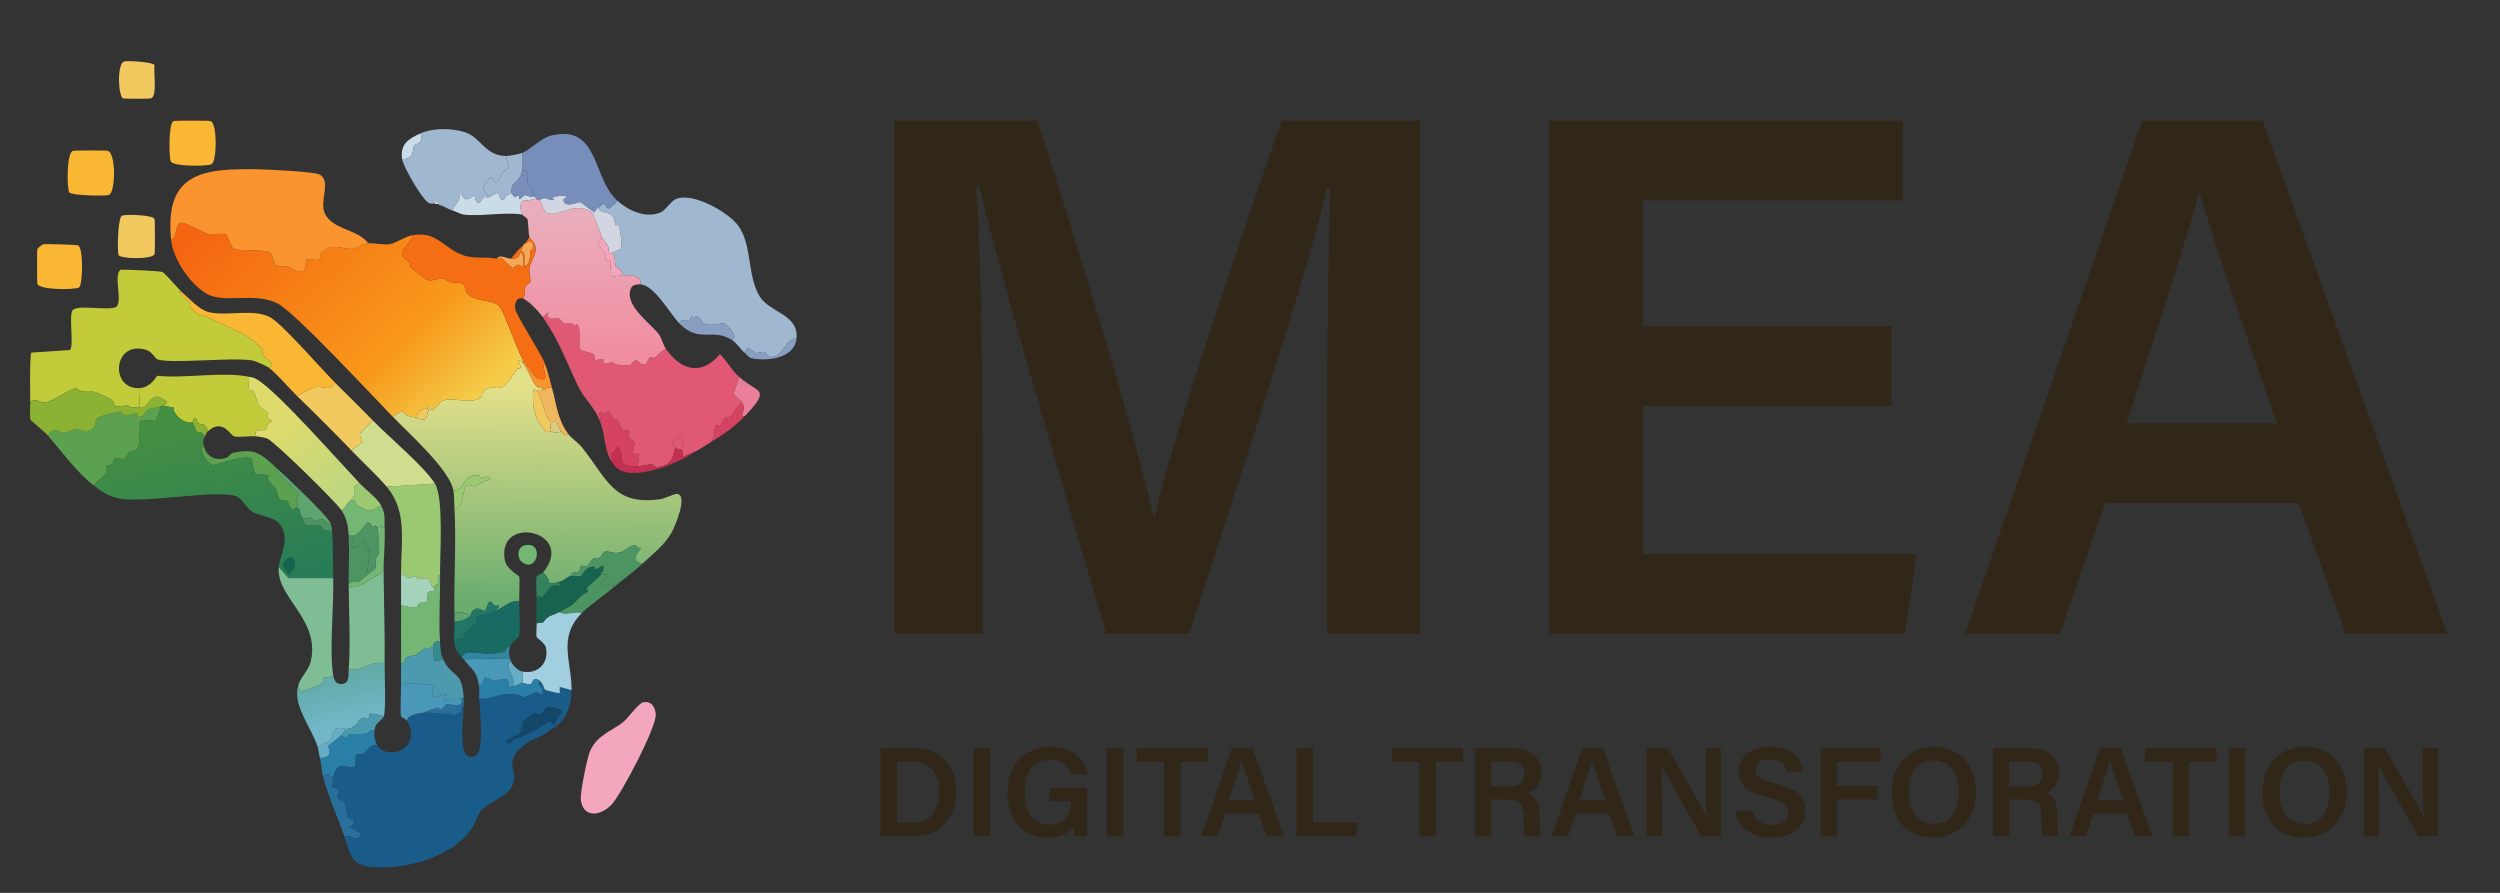 <?xml version="1.0" encoding="UTF-8"?>
<svg id="Layer_1" data-name="Layer 1" xmlns="http://www.w3.org/2000/svg" xmlns:xlink="http://www.w3.org/1999/xlink" viewBox="0 0 1120 400">
  <rect x="0" y="0" width="1120" height="400" fill="#333333" stroke="none"/>
  <defs>
    <style>
      .cls-1 {
        fill: #227665;
      }

      .cls-2 {
        fill: #2a7fa7;
      }

      .cls-3 {
        fill: #cbdce9;
      }

      .cls-4 {
        fill: #12476a;
      }

      .cls-5 {
        fill: #c33052;
      }

      .cls-6 {
        fill: url(#linear-gradient-5);
      }

      .cls-7 {
        fill: url(#linear-gradient-6);
      }

      .cls-8 {
        fill: url(#linear-gradient-4);
      }

      .cls-9 {
        fill: url(#linear-gradient-3);
      }

      .cls-10 {
        fill: url(#linear-gradient-2);
      }

      .cls-11 {
        fill: #f4a7bc;
      }

      .cls-12 {
        fill: #e97f98;
      }

      .cls-13 {
        fill: #c2cc3b;
      }

      .cls-14 {
        fill: url(#linear-gradient);
      }

      .cls-15 {
        fill: #9bc972;
      }

      .cls-16 {
        fill: #cfdd8e;
      }

      .cls-17 {
        fill: #d9cc81;
      }

      .cls-18 {
        fill: #fefffe;
      }

      .cls-19 {
        fill: #32869f;
      }

      .cls-20 {
        fill: #4c9563;
      }

      .cls-21 {
        fill: #36898c;
      }

      .cls-22 {
        fill: #33825b;
      }

      .cls-23 {
        fill: #f1b75e;
      }

      .cls-24 {
        fill: #5da46f;
      }

      .cls-25 {
        fill: #8bb232;
      }

      .cls-26 {
        fill: #195c8a;
      }

      .cls-27 {
        fill: #66aec8;
      }

      .cls-28 {
        fill: #f56e13;
      }

      .cls-29 {
        fill: #e15875;
      }

      .cls-30 {
        fill: #18634f;
      }

      .cls-31 {
        fill: #4c9aad;
      }

      .cls-32 {
        fill: #d2d6e2;
      }

      .cls-33 {
        fill: #d54262;
      }

      .cls-34 {
        fill: #a0b7d0;
      }

      .cls-35 {
        fill: #f8a756;
      }

      .cls-36 {
        fill: #286f9c;
      }

      .cls-37 {
        fill: #186a62;
      }

      .cls-38 {
        fill: #7fbe94;
      }

      .cls-39 {
        fill: #f9b733;
      }

      .cls-40 {
        fill: #f1c95f;
      }

      .cls-41 {
        fill: #a5d2bb;
      }

      .cls-42 {
        fill: #899fc1;
      }

      .cls-43 {
        fill: #5ca150;
      }

      .cls-44 {
        fill: #74b673;
      }

      .cls-45 {
        fill: #a1cfe0;
      }

      .cls-46 {
        fill: #f9942f;
      }

      .cls-47 {
        fill: #302719;
      }

      .cls-48 {
        fill: #768eb9;
      }

      .cls-49 {
        fill: #4997b9;
      }
    </style>
    <linearGradient id="linear-gradient" x1="152.82" y1="305.34" x2="156.63" y2="322.87" gradientUnits="userSpaceOnUse">
      <stop offset="0" stop-color="#63acab"/>
      <stop offset="1" stop-color="#72b6c8"/>
    </linearGradient>
    <linearGradient id="linear-gradient-2" x1="266.02" y1="97.19" x2="265.46" y2="157.92" gradientUnits="userSpaceOnUse">
      <stop offset="0" stop-color="#eaadbb"/>
      <stop offset="1" stop-color="#f18da1"/>
    </linearGradient>
    <linearGradient id="linear-gradient-3" x1="107.7" y1="82.22" x2="205.56" y2="184.73" gradientUnits="userSpaceOnUse">
      <stop offset="0" stop-color="#f46411"/>
      <stop offset=".72" stop-color="#f8991b"/>
      <stop offset="1" stop-color="#f4cc49"/>
    </linearGradient>
    <linearGradient id="linear-gradient-4" x1="240.89" y1="173.74" x2="240.18" y2="269.44" gradientUnits="userSpaceOnUse">
      <stop offset="0" stop-color="#e3e08a"/>
      <stop offset="1" stop-color="#6aad6f"/>
    </linearGradient>
    <linearGradient id="linear-gradient-5" x1="83.66" y1="186.55" x2="105.55" y2="264.52" gradientUnits="userSpaceOnUse">
      <stop offset="0" stop-color="#458f42"/>
      <stop offset="1" stop-color="#287d57"/>
    </linearGradient>
    <linearGradient id="linear-gradient-6" x1="125.4" y1="189.51" x2="149.95" y2="221.71" gradientUnits="userSpaceOnUse">
      <stop offset="0" stop-color="#dedb6c"/>
      <stop offset="1" stop-color="#c0d77f"/>
    </linearGradient>
  </defs>
  <g>
    <g id="Generative_Object" data-name="Generative Object">
      <path class="cls-14" d="M172.31,297.18c-.05,4.22.73,21.39-.46,23.93-.58-.81-5.94-1.55-6.21-1.38-.47.3.11,1.94-.92,2.3-.37.13-1.42-.86-2.3-.46-2.2,1.01-2.2,4.43-7.13,5.06-.36.05-2.55-.78-3.91-.46-2.4.56-2.7,4.97-3.45,5.75-.22.23-4.85,2.12-5.52,2.99-2.66-8.88-11.67-18.98-8.74-28.07l.69,3.22c2.91-1.24,7.34-2.18,10.12-4.14.57-.4-.11-1.89.46-2.3.18-.13,3.53-.15,4.37-.92.4,2.42,1.67,4.19,4.37,3.68,2.99-.57,2.38-4.43,2.53-6.44,6.31.97,9.85-4.14,16.1-2.76Z"/>
      <path class="cls-11" d="M288.03,314.67c3.61-.84,5.54,1.96,5.75,5.29.37,5.87-15.43,35.83-19.79,40.49-4.98,5.32-12.93,6.07-13.8-2.3-.31-2.96,2.85-18.67,4.14-21.63,3.16-7.26,9.69-8.92,14.95-13.11,2.09-1.67,6.69-8.26,8.74-8.74Z"/>
      <path class="cls-38" d="M149.3,258.99c.31,12.35-1.84,32.61,0,43.71-.84.77-4.19.79-4.37.92-.57.41.11,1.9-.46,2.3-2.79,1.96-7.21,2.9-10.12,4.14l-.69-3.22c1.2-3.73,4.62-6.63,5.52-10.35,4.63-19.08-15.78-28.87-14.26-42.56l4.37,5.06h20.02Z"/>
      <path class="cls-39" d="M77.75,54.23c.78-.27,15.77-.24,16.56,0,3.12.96,2.9,18.09.46,19.33-2.02,1.02-16.99,1.07-18.18-1.15-1.03-1.93-1.08-17.42,1.15-18.18Z"/>
      <path class="cls-39" d="M32.66,67.57c.75-.22,14.89-.22,15.64,0,3.77,1.12,3.49,18.84.46,19.79-1.83.57-16.85.22-17.72-1.15-1.13-1.8-1.24-17.79,1.61-18.64Z"/>
      <path class="cls-39" d="M19.31,109.45c.92-.25,14.75.17,15.64.46,2.48.81,2.2,17.77.46,18.87s-17.75,1.22-18.64-1.61c-.23-.75-.23-14.9,0-15.64.12-.38,2.1-1.95,2.53-2.07Z"/>
      <path class="cls-40" d="M54.74,96.56c1.73-.57,13.82-.39,14.49,1.61.25.74.24,14.9,0,15.64-.83,2.55-15.45,2.15-16.1.46s-.4-17.06,1.61-17.72Z"/>
      <path class="cls-2" d="M167.7,327.55c-.18,1.83.3,4.93,1.38,6.44-3.28-.94-4.29,2.38-6.21,3.68-.31.21-2.89.09-3.22.46-1,1.11.27,4.84-.92,5.52-2.28,1.31-7.14-3.83-9.43,4.14-2.39.86-.28-2.83-4.6,0-.69-2.69-.68-5.59-1.38-8.28,6.69-.08,3.5-4.87,3.68-5.29.15-.35,5.27-4.22,5.98-4.83,2.49,2.13,2.67-.36,3.45-.46,2.55-.33,5.33.27,8.28-.46.18-.05,1.93-2.55,2.99-.92Z"/>
      <path class="cls-40" d="M55.66,27.54c1.76-.47,13.06.3,13.57,1.61-.54,2.99,1.37,13.98-1.61,14.95-.59.19-11.83.19-12.42,0-2.24-.73-2.93-15.66.46-16.56Z"/>
      <path class="cls-36" d="M149.3,347.8c-.06.21-.55,4.17-.46,4.37.38.83,2.16.58,2.76,1.84.69,1.45-2.75,3.17,2.76,5.06l1.38,6.9c.65,1.54,5.81,1.13.92,4.6l5.52,3.22c-3.12,4.41-4.4-.58-7.82,1.15-3.13-9.1-7.29-17.91-9.66-27.15,4.33-2.83,2.21.86,4.6,0Z"/>
      <path class="cls-27" d="M155.28,326.63c-.96.66-1.52,2.09-2.3,2.76-.71.61-5.83,4.48-5.98,4.83-.18.42,3.01,5.21-3.68,5.29-.39-1.5-.51-3.22-.92-4.6.67-.87,5.31-2.76,5.52-2.99.75-.78,1.05-5.19,3.45-5.75,1.36-.32,3.55.51,3.91.46Z"/>
      <path class="cls-3" d="M188.41,59.75c1.42,5.33-2.31,4.55-2.76,5.29-1.17,1.91.42,6.36-5.52,6.21-.92-6.78,2.84-9.06,8.28-11.5Z"/>
      <path class="cls-24" d="M147.92,234.14c-1.09.94-2.83-1.35-2.99-1.38-1.65-.28-3.78.6-4.6.46-.53-.09-.73-1.36-.92-1.38-.95-.12-2.26,1.54-4.37-.46-1.2-2.45-.31-3.41-2.3-4.14,1.58-1.84-.04-2.71,0-3.45s1.39-2.17,1.38-2.3c-.04-.49-5.97-5.9-6.9-6.9-.81-.88-3.69-3.58-3.22-4.83,3.86,3.47,22.52,21.11,23.93,24.39Z"/>
      <path class="cls-20" d="M147.92,234.14c.91,2.12.74,3.38.92,5.52-.62-2.88-1.89-1.31-3.91-2.3-.69-.34-.75-1.61-1.38-1.84-.56-.2-5.18.3-6.44-.46-.5-.3-1.75-3.02-2.07-3.68,2.11,2,3.43.34,4.37.46.19.02.39,1.29.92,1.38.82.14,2.95-.74,4.6-.46.16.03,1.9,2.32,2.99,1.38Z"/>
      <path class="cls-31" d="M171.85,321.11c-.9,1.92-3.73,2.25-4.14,6.44-1.06-1.63-2.81.87-2.99.92-2.96.73-5.73.13-8.28.46-.78.1-.96,2.59-3.45.46.78-.67,1.34-2.1,2.3-2.76,4.93-.63,4.93-4.05,7.13-5.06.88-.4,1.93.59,2.3.46,1.03-.36.45-2,.92-2.3.27-.17,5.63.57,6.21,1.38Z"/>
      <g>
        <g>
          <path class="cls-34" d="M356.82,151.78c-3.85-.82-6.15,6.85-9.43,7.82-3.97,1.17-4.01-1.63-4.6-1.84-1.13-.4-3.83.54-4.14.46-1.1-.26-4.14-4.71-4.83,0-2.21-1.71-3.56-4.47-5.98-5.98,3.61-1.14-2.32-6.99-3.45-7.36s-5.77,1.64-9.2,0c-.51-.24-1.46-2.71-3.22-3.22-.08-.02-1.2.89-1.38.92-.29.05-.18-1.02-.46-.92-.66.23-.7,1.56-1.38,1.84-2.33.95-2.87-1.56-4.37,1.38-4.35-4.4-11.04-17.03-17.49-17.49.78-4.66-5-3.93-8.28-4.14.93-2.18-2.65-3.68-2.76-3.91-.61-1.29.08-4.5-1.38-6.21.2-.05,3.59-1.43,3.68-1.61.74-1.38-.24-9.03-.92-10.58-.33-.76-1.13.45-1.38,0-.75-1.34-.23-2.77-1.61-4.37-1.72-2.01-5.77-.79-6.21-3.68,4.58-3.67,2.41.64,4.83.46.25-.02,3.72-2.66,3.45-3.68,4.95,4.59,12.79,8.31,19.56,5.52,2.29-.94,4.49-4.91,6.9-5.98,7.43-3.3,23.26,5.72,27.84,11.73,6.36,8.37,4.12,22.62,9.66,31.75,4.52,7.45,17.74,8.08,16.56,19.1Z"/>
          <path class="cls-29" d="M298.38,156.38c6.91,9.67,15.78,12.07,24.16,2.3,3.19,3.06,5.19,7.17,8.51,10.12-.1,1.49-2.4,6.98-2.3,7.59.16.99,2.7,2.16,3.68,3.91-1.94,1.3-4.73,5.96-5.75,6.9-.5.46-1.33-.51-1.38-.46-1.26,1.14-2.46,3.99-2.76,4.14-.45.23-1.03-.97-2.07-.23-.46.33.25,6.42-2.3,7.59-2.3,1.39-4.47,2.96-6.9,4.14-1.65.8-3.64,1.41-5.29,2.3-.37-.14.62-2.1-.69-3.22,1.19-2.17.65-3.83-.23-5.98l-3.91,2.53c-.39,1.84,1.46,1.39,1.84,1.84.03.03-.66.51-.46.69-1.23,5.5-2.22,8.2-8.51,8.74-.35.03-1.73-1.39-1.84-1.38-2.01.14-4.22.95-6.67.92,2.18-8.66-.65-4.16-1.84-5.75-.41-.55.93-3.76.46-5.06-.19-.52-1.79-.95-2.3-1.84-.23-.41.23-2.23,0-2.76-.48-1.11-2.77-.44-3.45-1.15-.15-.15-1.31-3.6-1.61-3.91-1-1.04-1.97-.59-2.07-.69-.44-.44-1.42-3.13-2.3-3.22s-1.51,1.34-1.84,1.38c-.36.04-1.15-2.2-2.07-.69l.92,5.29c-2.66-8.22-7.39-10.98-10.58-17.72-5.33-11.25-8.3-19.94-15.64-30.6l2.53-2.3c-1.52,4.58,3.87,2.51,4.6,2.76.51.18,1.85,2.18,2.3,2.3,2.23.6,1.61-1.31,5.06.92.04.03.56-.79.92-.46,2.02,1.83.69,9.63,1.15,10.81s5.23,1.75,6.21,2.53c.41.32.57,2.61.92,2.76.15.06,2.46-.94,3.22-.46.56.35-.09,1.45.46,1.84.34.24,3.33-.59,4.14-.46.22.04.71.89.92.92.76.1,6.14.56,6.44.46.84-.28,1.61-2.57,3.22-2.3.2.03,2.09,2.25,3.68,1.84.99-.25,1.43-2.7,2.3-3.22.45-.27,1.34.66,2.3,0,1.43-.99,2.84-3.29,4.83-3.68Z"/>
          <path class="cls-10" d="M240.41,89.2c.07.02,1.32.42,1.38.46,1.19.93,1.2,5.23,3.91,5.98,4.92,1.37,12.93-5.75,19.33-.46,1.37,1.13,3.65,9.04,4.83,11.5-4.16,1.39.7,5.87,1.38,7.13.07.12-.31,2.41,0,2.76.51.57,1.9-.11,2.3.46.19.26-.12,5.92.46,6.44,1.02.92,3.68-.29,4.6-.23,3.29.21,9.06-.52,8.28,4.14-1.34-.09-3.49.22-4.14,1.61-3.5,7.46,8.43,15.6,12.42,20.71,1.18,1.51,1.8,4.68,3.22,6.67-1.99.39-3.4,2.7-4.83,3.68-.96.66-1.85-.27-2.3,0-.87.52-1.31,2.97-2.3,3.22-1.59.41-3.48-1.81-3.68-1.84-1.61-.27-2.38,2.03-3.22,2.3-.31.1-5.68-.36-6.44-.46-.21-.03-.7-.88-.92-.92-.81-.13-3.8.7-4.14.46-.55-.39.1-1.49-.46-1.84-.76-.48-3.07.52-3.22.46-.35-.15-.51-2.44-.92-2.76-.98-.78-5.74-1.31-6.21-2.53s.87-8.99-1.15-10.81c-.36-.33-.88.49-.92.46-3.45-2.23-2.83-.32-5.06-.92-.45-.12-1.79-2.12-2.3-2.3-.73-.25-6.12,1.82-4.6-2.76l-2.53,2.3c-1.63-2.37-6.18-7.31-8.74-8.28.71-1.25.82-5.46.92-5.75.05-.14,2.14-1.14,2.3-1.84.12-.52-.8-4.75-.46-6.44.36-1.78,2.69-5.52,2.76-7.82.12-3.75-2.41-4.53-2.76-5.75-.5-1.75-.5-6.87-.92-8.05-.25-.72-2.1-1.56-2.3-2.07-.86-2.15-1.51-5.16.69-6.44,2.05.7,3.94-.85,5.75-.46Z"/>
          <path class="cls-34" d="M227.06,69.88c-.53,1.14,1,5.03.92,5.29-.2.67-2.15.98-2.76,1.84-.73,1.03-1.5,3.79-2.53,4.37-2.07,1.17-.72-2.05-2.76-1.84-3.98,4.18-5.01,4-.69,8.74-1.24.5-1.83-.31-2.53,0-.42.19-2.71,6.25-4.14-.92-5.51,4.62-4.54-.57-6.44-.46-.07,3.58-2.19,4.41-3.45,7.36-2.04-.63-3.27-1.51-5.06-2.3-.11-.05-.21-.23-.92-.46-1.62-1.84-2.16-.44-2.3-.46-.32-.06-.53.55-2.07,0-3-1.07-11.76-16.58-12.19-19.79,5.95.14,4.35-4.3,5.52-6.21.45-.74,4.18.04,2.76-5.29,5.36-2.41,13.85-2.5,20.02-.46,7.15,2.37,8.96,10.82,18.64,10.58Z"/>
          <path class="cls-48" d="M276.3,89.66c.27,1.02-3.2,3.66-3.45,3.68-2.42.18-.25-4.13-4.83-.46-1.19.95-1.45,2.3-1.61,2.3-.4.01-6.03-4.51-6.44-4.6-1.03-.22-7.13,3.13-7.59-1.15-.04-.4,1.36-.78,1.38-.92.17-1.42-4.98-.53-5.75-.23s.28,1.13.23,1.15c-2.53,1.17-3.17-2.13-6.44.23-.06-.04-1.31-.44-1.38-.46l-1.38-1.38.92-.23c-2.28-.54-.74-1.94-.92-2.3-.38-.76-2.63-2.46-2.76-2.76-.72-1.71,2.19-6.11-2.3-6.21.4-2.16-.07-5.51,0-7.82,3.76-1.52,8.33-6.71,13.11-7.82,21.34-4.98,18.2,18.77,29.22,28.99Z"/>
          <path class="cls-3" d="M229.36,86.9c.11,0,.81,1.21,1.61,1.38.07.01.39-.67,1.38-.46.45.1,0,1.28.46,1.38.14.03,2.09-1.81,2.3-1.84.66-.09,2.77,1.38,3.91.46l1.38,1.38c-1.81-.39-3.7,1.16-5.75.46-2.2,1.28-1.55,4.3-.69,6.44-7.96-1.25-18.97,1.04-26.46,0-.98-.14-3.52-1.44-4.83-1.84,1.26-2.95,3.38-3.78,3.45-7.36,1.91-.11.93,5.08,6.44.46,1.44,7.17,3.72,1.11,4.14.92.7-.31,1.29.5,2.53,0,.81-.33,3.2-2.15,3.91-1.84.48.21,1.02,3.43,2.3,3.22.7-.11.81-2.97,3.91-2.76Z"/>
          <path class="cls-33" d="M285.5,208.84c-10.51-.12-4.42-1.6-8.51-8.74-.44.57-2.86,3.14-2.99,3.45-.39.9,1.02,2.67-.46,2.53-2.62-4.69-2.4-10.26-4.14-15.64l-.92-5.29c.92-1.51,1.71.74,2.07.69.33-.04.96-1.47,1.84-1.38s1.86,2.79,2.3,3.22c.11.1,1.07-.35,2.07.69.3.31,1.46,3.76,1.61,3.91.68.71,2.97.04,3.45,1.15.23.53-.23,2.35,0,2.76.51.89,2.11,1.32,2.3,1.84.47,1.3-.87,4.51-.46,5.06,1.19,1.59,4.02-2.91,1.84,5.75Z"/>
          <path class="cls-34" d="M233.96,68.49c-.07,2.32.4,5.66,0,7.82-1.14,6.2-5.83,4.87-4.6,10.58-3.1-.21-3.21,2.65-3.91,2.76-1.28.21-1.82-3.02-2.3-3.22-.71-.31-3.1,1.51-3.91,1.84-4.32-4.74-3.29-4.57.69-8.74,2.04-.21.69,3.01,2.76,1.84,1.03-.58,1.8-3.34,2.53-4.37.61-.86,2.56-1.17,2.76-1.84.08-.26-1.45-4.15-.92-5.29,1.41-.03,5.6-.85,6.9-1.38Z"/>
          <path class="cls-42" d="M327.83,152.24c-8.86-5.53-14.38,1.82-23.47-7.36,1.5-2.94,2.04-.43,4.37-1.38.68-.28.72-1.61,1.38-1.84.28-.1.17.97.46.92.18-.03,1.3-.94,1.38-.92,1.76.51,2.71,2.98,3.22,3.22,3.43,1.64,8.03-.39,9.2,0s7.06,6.23,3.45,7.36Z"/>
          <path class="cls-5" d="M285.5,208.84c2.45.03,4.66-.79,6.67-.92.11,0,1.49,1.41,1.84,1.38,6.29-.55,7.28-3.25,8.51-8.74.83.74,2.65.83,2.76.92,1.31,1.12.32,3.08.69,3.22,1.65-.89,3.64-1.5,5.29-2.3-7.02,5.09-24.18,11.78-32.44,8.74-2.29-.84-4.12-2.96-5.29-5.06,1.48.14.07-1.63.46-2.53.13-.31,2.55-2.88,2.99-3.45,4.09,7.14-2,8.62,8.51,8.74Z"/>
          <path class="cls-12" d="M333.81,186.29l-1.38.23c.26-3.08,1.71-3.18,0-6.21-.98-1.75-3.52-2.92-3.68-3.91-.1-.62,2.2-6.1,2.3-7.59,8.42,7.47,14.73,4.84,2.76,17.49Z"/>
          <path class="cls-33" d="M333.81,186.29c-4.79,5.06-9.74,8.4-15.64,11.96,2.55-1.17,1.84-7.26,2.3-7.59,1.05-.74,1.62.46,2.07.23.31-.16,1.5-3,2.76-4.14.05-.05.88.92,1.38.46,1.03-.95,3.81-5.6,5.75-6.9,1.71,3.04.26,3.14,0,6.21l1.38-.23Z"/>
          <path class="cls-42" d="M356.82,151.78c-.95,8.83-13.18,10.14-20.02,8.74-1.25-.25-2.21-1.69-2.99-2.3.69-4.71,3.73-.26,4.83,0,.32.08,3.01-.86,4.14-.46.6.21.64,3.01,4.6,1.84,3.28-.97,5.59-8.64,9.43-7.82Z"/>
          <path class="cls-35" d="M222.46,115.89c1.55-2.15,4.19-.06,6.44,0,4.56.12,3.64-2.66,4.37-2.76,1.53,0,1.37,5.77,1.15,6.21-.41.83-1.41-.91-2.53-.69-.62.12-1.62,1.45-2.3,1.38-.76-.08-4.32-4.01-4.6-4.14-.46-.21-1.86.16-2.53,0Z"/>
          <path class="cls-35" d="M234.42,109.91c.09-.07.2-.57.92-.92,2.19-1.06,3.73-1.08,3.68,2.07,0,.21-1.35,1.13-1.38,1.38-.38,2.69.24,5.14-2.53,7.13-.64-1.82.08-3.94-.23-5.75-.35-2.07-2.64.42-.46-3.91Z"/>
          <path class="cls-18" d="M196.69,91.5c-.52-.17-1.63-.18-2.3-.46.14.02.68-1.38,2.3.46Z"/>
          <path class="cls-18" d="M197.61,91.96c-.85.23-.67-.18-.92-.46.71.23.81.41.92.46Z"/>
          <path class="cls-32" d="M268.01,92.88c.44,2.89,4.49,1.67,6.21,3.68,1.38,1.6.87,3.04,1.61,4.37.25.45,1.05-.76,1.38,0,.68,1.55,1.66,9.21.92,10.58-.09.18-3.49,1.56-3.68,1.61-.76.18-.94,1.02-1.84-.23.71-3-2.12-4.89-2.76-6.21-1.18-2.47-3.47-10.37-4.83-11.5-6.4-5.29-14.4,1.83-19.33.46-2.71-.76-2.72-5.05-3.91-5.98,3.27-2.36,3.91.94,6.44-.23.05-.02-1.02-.84-.23-1.15s5.92-1.19,5.75.23c-.02.14-1.42.52-1.38.92.46,4.28,6.56.93,7.59,1.15.41.09,6.05,4.61,6.44,4.6.16,0,.42-1.35,1.61-2.3Z"/>
          <path class="cls-11" d="M269.85,106.69c.64,1.33,3.47,3.21,2.76,6.21.9,1.25,1.08.41,1.84.23,1.46,1.71.77,4.92,1.38,6.21.11.23,3.7,1.73,2.76,3.91-.92-.06-3.58,1.15-4.6.23-.58-.52-.27-6.18-.46-6.44-.4-.57-1.79.11-2.3-.46-.31-.35.07-2.64,0-2.76-.68-1.26-5.54-5.74-1.38-7.13Z"/>
          <path class="cls-29" d="M305.29,201.47c-.11-.09-1.93-.18-2.76-.92-.2-.18.49-.66.46-.69-.38-.45-2.23,0-1.84-1.84l3.91-2.53c.88,2.16,1.42,3.82.23,5.98Z"/>
          <path class="cls-48" d="M239.03,87.82c-1.14.92-3.25-.56-3.91-.46-.21.03-2.16,1.87-2.3,1.84-.45-.11,0-1.28-.46-1.38-.99-.21-1.31.48-1.38.46-.8-.17-1.5-1.37-1.61-1.38-1.23-5.72,3.46-4.38,4.6-10.58,4.49.1,1.58,4.5,2.3,6.21.13.3,2.38,2,2.76,2.76.18.36-1.36,1.76.92,2.3l-.92.23Z"/>
        </g>
        <g>
          <path class="cls-9" d="M164.94,108.99c1.79-.2,7.64.75,9.43.46,3.38-.56,6.73-3.47,10.81-4.14-.52,3.1-5.66,6.03-5.06,8.97.26,1.29,2.87,2.59,3.68,3.68.3.4-.49.88-.46.92,1.07,1.31,7.21,6.42,8.51,6.67,2.24.44,5.05-1.06,5.98-.92s3.3,1.5,4.6,1.84c2.88.76,3.84-1.38,6.21,2.53.23.39-.98,1.73,2.53,3.91,3.15,1.95,10.31,1.73,12.42,4.14,2.51,2.86,7.75,19.29,10.81,24.39l-.46.92c-.22-.21-1.58-1.36-1.84-.69,2.53,4.38-.02,3.15-.23,3.45-1.41,2.05-4.59,7.25-6.9,8.28-3.15,1.41-5.12-1.44-8.97,2.53-.27.28.9,1.88-2.07,2.99-5.25,1.96-11.75-1.53-16.1.92-.99.56-3.05,3.62-4.14,3.68-1.31.08-1.59-1.34-2.3-1.38-.3-.02-.63.9-.69.92-2.75.78-3.48,1.06-4.14,4.14-.9-.24-3.73-.84-3.91-.92-2.29-1.02-1.15-3.86-6.67.46-8.78-9.05-43.41-46.31-51.31-50.61-10.36-5.65-24.2.18-32.21-4.6-7.5-4.48-15.03-15.6-15.87-24.39,2.97.07,1.44-6.76,4.37-7.36,2.1-.43,10.34,4.6,12.42,5.06.86.19,7.39-.26,7.82,0,.3.18,2.67,5.9,2.99,6.21,2,1.94,14.37.36,16.79,2.07.82.58,2.05,5.3,2.3,5.52.92.81,5.42.62,6.44.92.41.12,2.07,1.61,3.22,1.84,5.35,1.05,3.66-4.73,4.14-5.06s4.62.36,5.52,0c1.19-.47,1.04-2.88,1.15-2.99,5.54-5.46,9.81-.86,15.41-2.07.92-.2,2.3-1.92,5.75-2.3Z"/>
          <path class="cls-8" d="M233.96,162.36c2.45,2.28,4.3,8.63,6.44,10.81,1.12,1.14,2.1-.81,2.76,1.61-.8.11-.89-.36-2.76,0-.4.08-.62-.69-1.15-.46-.79.74-.45,6.74-.23,8.05.08.48,1.27,4.8,1.38,5.06.15.37,3.63,5.55,3.91,5.75,1.17.85,1.86-.05,2.07,0,2.15.52,3.05,1.21,5.06,0,1.12,1.29,1.73,2.12,3.22,1.38,1.28,1.71,4.43,3.81,5.98,5.75,11.7,14.65,14.25,26.46,35.66,23.24,1.34-.2,5.92-2.37,6.9-2.3,5.29.35-.84,14.85-2.53,17.72-3.24,5.48-8.32,9.34-12.88,13.57-5.53-1.03-2.74-4.04-.46-7.13-1.97.53-1.93-1.17-2.99-1.15-1.91.04-4.94,2.81-6.44,3.22-2.7.74-5.31-.58-6.44-.46-1.22.13-1.84,2.22-2.76,2.76-.45.26-2.53.33-2.76.46-1.37.82-1.85,2.86-3.22,3.68-.12.07-1.35-1.13-2.76,0-.55.44.76,1.05-.92,2.3-.21.15-3.08-.17-3.45,1.84-2.31.84-2.37,2.01-5.52,2.76-6.84,1.62-2.18-1.17-6.9-4.14,15.46-18.63-20.7-26.71-17.02-5.75.71,4.05,6.26,6.9,6.44,7.36.41,1.03-.05,9.24,0,11.27-4.06-1.16-7.34,3.27-11.04,4.14.57-.38,2.34-1.64,1.84-2.53-2.55,1.01-2.66-1.52-3.45-1.61-1.67-.2-1.9,3.84-2.76,4.14-.38.13-2.6-1.56-4.14-.92-2.31.95-1.94,2.65-2.07,2.76-2.54-.79-4.73-1.68-7.36-.92-.35-15.43.85-31.65,0-46.93,3.98.82,3.85-9.38,5.29-10.12,1.54-.79,3.5.52,3.68.46,1.7-.55,4.42-3.13,7.13-2.99-1.57-2.92-3.57-.63-3.91-.69-.26-.04-1.17-1.38-1.38-1.38-8.5-.09-4.65,5.62-11.27,6.9-1.5-9.21-19.85-25.61-27.15-33.13,5.52-4.32,4.38-1.48,6.67-.46.18.08,3.01.68,3.91.92,2.78.74,3.97,2.02,5.06-2.07.28-1.05,1.06-2.42-.92-2.07.06-.02.39-.94.69-.92.71.04.99,1.46,2.3,1.38,1.09-.06,3.15-3.12,4.14-3.68,4.35-2.45,10.86,1.04,16.1-.92,2.97-1.11,1.8-2.71,2.07-2.99,3.85-3.97,5.82-1.12,8.97-2.53,2.31-1.04,5.5-6.23,6.9-8.28.21-.3,2.76.92.23-3.45.26-.67,1.62.48,1.84.69Z"/>
          <path class="cls-26" d="M207.74,316.05c.06,4.39-2.57,22.07,2.53,23.01,3.47.63,4.46-2.29,4.83-5.06,3.24.91,5.3-4.63,7.59-4.14,1.58.34-.62,1.78,4.37,2.3.06,0,.41.97.69.92,1.68-.29,2.16-1.79,2.3-1.84,5.81-1.99,11.14-4.46,16.1-8.28l2.07,1.84c-.4.52-1.72,2.19-1.84,2.3-3.06,2.94-7.9,3.81-11.27,6.44-11.1,8.65-1.35,12.11-6.21,19.56-3.08,4.71-10.2,6.07-13.34,10.12-1.6,2.06-3.04,6.59-5.06,9.2-9.41,12.13-30.11,17.57-44.86,15.87-8.59-.99-8.88-6.37-11.27-13.34,3.42-1.73,4.71,3.26,7.82-1.15l-5.52-3.22c4.89-3.47-.27-3.06-.92-4.6l-1.38-6.9c-5.51-1.89-2.07-3.61-2.76-5.06-.6-1.26-2.38-1.01-2.76-1.84-.09-.2.4-4.16.46-4.37,2.29-7.97,7.15-2.83,9.43-4.14,1.19-.68-.08-4.41.92-5.52.33-.37,2.91-.25,3.22-.46,1.93-1.3,2.93-4.62,6.21-3.68,5.11,7.17,20.1,1.18,13.34-11.04-.13-2.74,5.61-3.58,7.36-3.68,2.95-.17,8.04.83,12.19.46.35-.03-.1.99.92.92.21-.01,3.55-1.68,3.68-1.84.69-.83-.57-2.89,1.15-2.76Z"/>
          <path class="cls-13" d="M81.2,130.61c-1.62-.06-.45.69,0,1.15,1.31,1.35,2.97,2.73,4.14,4.14.05.06-.51,1.33-.46,1.38.22.24,4.55,4.2,4.83,4.37.06.04.67-.86,1.38-.46,8.87,4.98,19.33,7.1,26.46,15.41.67.79-.27,1.94,0,2.3,1,1.33,7.1,4.75,2.76,5.75-1.42-.96-5.96-2.98-7.59-3.22-9.66-1.42-35.89,1.66-42.33-.46-.47-.16-2.56-3.49-4.6-4.14-15.34-4.89-16.82,18.08-2.99,17.02l-.46,8.28c-5.04,1.15-3.75-.28-5.29-.46-.28-.03-5.29.63-5.52.46-.18-.13-.23-2.03-1.84-3.22-.66-.49-6.52-3.11-6.9-3.22-2.42-.71-6.04.87-8.74-1.84-3.51.85-10.77,6.22-13.8,6.44-2.26.17-4.73-2.4-6.67,0-.11-2.76-.31-21.35.46-22.32l17.26-1.15c1.95-1.43-.51-14.96,1.15-17.72,1.76-2.92,16.43.34,19.56-1.61s-1.23-13.61,1.84-16.56c.95-.36,17.64.45,18.87.92s6.91,7.33,8.51,8.74Z"/>
          <path class="cls-46" d="M164.94,108.99c-3.45.38-4.83,2.1-5.75,2.3-5.6,1.21-9.88-3.39-15.41,2.07-.11.11.04,2.52-1.15,2.99-.9.36-5.04-.34-5.52,0s1.21,6.12-4.14,5.06c-1.15-.23-2.81-1.72-3.22-1.84-1.02-.3-5.52-.11-6.44-.92-.25-.22-1.48-4.94-2.3-5.52-2.43-1.71-14.8-.13-16.79-2.07-.33-.32-2.7-6.03-2.99-6.21-.43-.26-6.96.19-7.82,0-2.09-.46-10.32-5.49-12.42-5.06-2.93.6-1.4,7.43-4.37,7.36-2.91-30.16,14.69-31.79,39.8-31.29,4,.08,24.32,1.07,26.69,2.3,5.65,2.94-.35,12.03,2.53,17.72,3.57,7.05,15.03,6.98,19.33,13.11Z"/>
          <path class="cls-28" d="M222.46,115.89c.68.16,2.07-.21,2.53,0,.28.13,3.84,4.06,4.6,4.14.69.07,1.68-1.26,2.3-1.38,1.12-.22,2.12,1.52,2.53.69.22-.44.38-6.22-1.15-6.21-.73.1.19,2.88-4.37,2.76,1.86-1.99,3.3-4.33,5.52-5.98-2.18,4.33.11,1.84.46,3.91.31,1.81-.41,3.94.23,5.75,2.77-2,2.16-4.44,2.53-7.13.03-.25,1.38-1.17,1.38-1.38.04-3.15-1.49-3.13-3.68-2.07l1.84-2.76c.35,1.22,2.88,2,2.76,5.75-.07,2.3-2.4,6.05-2.76,7.82-.34,1.69.58,5.92.46,6.44-.16.7-2.25,1.7-2.3,1.84-.1.29-.21,4.5-.92,5.75-2.94-1.12-3.93,2.12-3.68,4.37.31,2.76,11.33,19.5,13.34,24.62-2.22,2.53,3.57,8.37-2.99,6.9-1.15-.26-5.87-6.95-6.67-8.28-3.07-5.1-8.3-21.52-10.81-24.39-2.12-2.41-9.27-2.19-12.42-4.14-3.51-2.18-2.3-3.52-2.53-3.91-2.37-3.91-3.34-1.77-6.21-2.53-1.3-.34-3.69-1.71-4.6-1.84s-3.75,1.36-5.98.92c-1.3-.25-7.44-5.36-8.51-6.67-.03-.04.76-.52.46-.92-.81-1.09-3.42-2.39-3.68-3.68-.6-2.94,4.54-5.87,5.06-8.97,10.86-1.77,13.96,6.48,22.78,9.2,4.7,1.45,10.67.48,14.49,1.38Z"/>
          <path class="cls-39" d="M81.2,130.61c3.2,2.81,8.12,8.21,12.19,9.2,8.23,2.01,19.99-1.7,27.61,2.3,5.35,2.82,23.39,23.67,29.22,29.45-2.39,4.1-5.74,1.26-8.51,1.84-2.18.46-6.77,2.76-8.51,4.14-3.33-3.22-9.73-10.75-12.88-12.88,4.34-1-1.76-4.42-2.76-5.75-.27-.36.67-1.51,0-2.3-7.13-8.32-17.59-10.43-26.46-15.41-.71-.4-1.32.5-1.38.46-.28-.17-4.61-4.13-4.83-4.37-.05-.05.51-1.32.46-1.38-1.17-1.41-2.83-2.79-4.14-4.14-.45-.46-1.62-1.21,0-1.15Z"/>
          <path class="cls-15" d="M194.85,216.66c4.01,6.45,2.18,31.89,2.3,40.95-1.79-.23-.51,2.82-.92,3.91-.04.11-.81.25-1.84,1.61-1.95-.27-.66-3.34-3.45-4.14-.47-.14-2.86.59-3.68.46-.58-.09-.4-1.24-1.38-1.38-.17-.02-2.36,1.02-3.22.92-.19-.02-1.37-1.94-2.99-1.38-.18-14.34,3.18-28.23-6.44-39.57l21.63-1.38Z"/>
          <path class="cls-43" d="M72,182.15c-.12.89-1.78,5.85-2.07,5.98-.33.15-6.36.13-7.13.69-.51.37.45,10.47-1.38,12.42-1.11,1.18-2.46.39-3.45,1.15-.89.69-1.3,2.89-2.3,3.22-1.23.41-3.63-.8-4.14-.46-.15.1-.77,1.97-1.84,3.22-.1.12-1.47-.38-2.07.69-.21.37.27,2.28-.46,3.22-1.48,1.92-3.84,3.12-5.06,5.29-8.06-6.3-14.11-14.89-20.71-22.55,3.18-4.56,5.23-1.03,7.13-.92.9.05,4.79-1.82,5.06-1.84,2.2-.15,4.15,1.65,6.9.46,3.42-1.48,1.53-4.14,3.22-5.52,1.06-.87,9.18-2.89,10.58-2.76.16.02.45,1.36.92,1.38,2.94.16,3.53.11,6.44-.92-.56,1.3-1.08,1.78.92,1.84,2.61-.15,2.19-2.44,3.68-3.22,1.37-.72,4.78-.99,5.75-1.38Z"/>
          <path class="cls-25" d="M62.33,182.15c.28-.07.83.79,1.61.46,3.33-1.4,3.96-8.58,10.81-2.53.14.86-1.23,1.32-1.84,1.61-.24.11-.39.25-.92.46-.97.39-4.38.66-5.75,1.38-1.49.78-1.07,3.07-3.68,3.22-2-.06-1.48-.54-.92-1.84-2.91,1.03-3.51,1.08-6.44.92-.47-.03-.76-1.36-.92-1.38-1.4-.13-9.53,1.9-10.58,2.76-1.69,1.38.2,4.04-3.22,5.52-2.75,1.19-4.7-.61-6.9-.46-.27.02-4.16,1.89-5.06,1.84-1.9-.11-3.95-3.64-7.13.92-1.3-1.51-7.66-6.63-7.82-7.13-.38-1.21.07-5.82,0-7.59,1.95-2.4,4.41.17,6.67,0,3.03-.22,10.3-5.59,13.8-6.44,2.7,2.71,6.32,1.13,8.74,1.84.38.11,6.24,2.73,6.9,3.22,1.61,1.19,1.66,3.09,1.84,3.22.23.17,5.25-.49,5.52-.46,1.54.18.25,1.61,5.29.46Z"/>
          <path class="cls-26" d="M256.05,309.14c-.1,7.59-2.53,14.49-9.66,17.95.12-.11,1.44-1.79,1.84-2.3,1.46-1.89,1.62-4.08,3.68-5.75-1.38-1.83-4.73-2.8-6.67-2.07-.7.26-2.42,2.61-2.76,2.76-2.3,1.01-2.61-.52-2.76-.46-.32.14-5.36,3.84-5.52,4.14-.77,1.43.43,3.09-1.61,5.29-1.43,1.54-4.36,1.24-5.52,3.45-4.99-.52-2.79-1.97-4.37-2.3-2.29-.48-4.35,5.06-7.59,4.14.85-6.28.01-14.77-.46-21.17,4.48.96,7.49-1.62,12.42-1.84-2.06,4.22-.35,2.13-.23,2.3,1.6,2.3.92,4.25,5.06,2.3.62-.29,2.8-3.12,2.99-3.22.61-.34,5-2.24,5.29-2.3.97-.19,4.1,3.37,2.53-2.07-.19-.65-2.53-.81-.92-2.99,1.42.99,2.12,3.76,2.3,3.91.51.43,6.24,1.77,6.67,1.61v-2.76l5.29,1.38Z"/>
          <path class="cls-16" d="M167.24,188.59c6.95,7.09,22.93,20.55,27.61,28.07l-21.63,1.38c-4.23-4.99-10.86-11.13-15.64-16.1.75-1.42,4.45-2.98,4.6-4.37.02-.17-1.18-2-.92-3.22.09-.41,4.8-5.63,5.98-5.75Z"/>
          <path class="cls-40" d="M150.22,171.56c5.71,5.66,11.4,11.29,17.02,17.02-1.18.12-5.9,5.35-5.98,5.75-.26,1.22.94,3.05.92,3.22-.15,1.39-3.85,2.95-4.6,4.37-7.78-8.09-16.3-16.59-24.39-24.39,1.75-1.38,6.33-3.69,8.51-4.14,2.77-.58,6.12,2.26,8.51-1.84Z"/>
          <path class="cls-45" d="M260.65,274.63c-11.01,11.18-4.44,21.71-4.6,34.51l-5.29-1.38v2.76c-.43.16-6.16-1.18-6.67-1.61-.18-.16-.88-2.93-2.3-3.91-3.2-2.23-3.04,1.03-3.91,1.38-1.19.48-3.72-.5-3.91-.46.46-1.95.59-3.04,0-5.06,6.96,1.42,12.14-3.94,10.58-10.81-.45-1.97-4.04-4.31-4.14-4.6-.32-.89.07-4.78,0-6.21l2.99-.46c2.15-3.42,3.95-2.79,7.13-4.6,3.27,1.79,7.28-.76,10.12.46Z"/>
          <path class="cls-37" d="M232.58,269.57c.08,2.81.55,13.53,0,15.41-.23.78-3.44,2.81-4.14,4.83-1.91.02-1.87,2.07-2.53,2.3-.33.11-6.38.9-6.9.92-1.56.06-2.66-.66-5.98-.46-2.42.15-3.89-1.47-6.21,1.84-1.52-2.09-2.79-3.13-3.22-5.98.06-3.56,3.24-2.16,3.45-2.3,1.09-.72.57-1.97.69-2.07,1.89-1.55,3.98-3.18,5.52-5.06.21-.26-.31-1.8.23-2.53.32-.43,7.1-2.13,8.05-2.76,3.7-.87,6.99-5.3,11.04-4.14Z"/>
          <path class="cls-44" d="M197.15,257.61c.13,9.67-.68,20.42,0,29.91-3.41-.72-3.01,2.18-3.22,2.3-1.67.98-3.05.25-3.45.46-1.25.66-3.09,2.66-4.14,3.22-.24.13-3.43.43-4.14.92-1.7,1.18-.41,3.01-2.53,2.76-.09-8.73.08-17.49,0-26.23,1.64.79,5.62,1.37,7.13.92.11-.03.64-1.4,1.38-1.84.13-.08,2.23.3,2.99-.69.28-.37.33-3.55.46-3.68,1.16-1.18,2.25-.47,2.53-.69.52-.4.05-1.6.23-1.84,1.03-1.36,1.8-1.5,1.84-1.61.41-1.09-.87-4.14.92-3.91Z"/>
          <path class="cls-31" d="M193.93,289.82c1.33,4.03-1.7,7.93,4.6,5.52,3.64,8.34,8.59,4.42,9.2,17.49-.29.03-.69-.07-.92,0-2.68.78-5.4-.1-8.05.92l.92-2.76-5.52,1.38c-1.23-1.52-.28-3.4.69-4.83-.43-1.61-12.72-1.19-15.18-1.15-.06-3.06.03-6.14,0-9.2,2.12.25.83-1.58,2.53-2.76.71-.49,3.9-.79,4.14-.92,1.06-.56,2.9-2.56,4.14-3.22.4-.21,1.78.52,3.45-.46Z"/>
          <path class="cls-20" d="M287.8,252.55c-4.17,3.86-8.62,6.95-12.88,10.58-.35-4.15-4.52.94-5.75.46-2.72-1.07,7.5-7.61-.23-5.98.5-.77,2.48-3.77.69-4.14-3.78,3.19-2.99.5-3.22.46-3.82-.62-5.64,3.96-5.98,4.14-.24.13-4.36-.17-4.83,0,.37-2.01,3.24-1.69,3.45-1.84,1.68-1.25.37-1.86.92-2.3,1.41-1.13,2.64.07,2.76,0,1.37-.82,1.85-2.87,3.22-3.68.23-.13,2.32-.2,2.76-.46.92-.54,1.54-2.63,2.76-2.76,1.13-.12,3.74,1.2,6.44.46,1.51-.41,4.53-3.18,6.44-3.22,1.06-.02,1.02,1.68,2.99,1.15-2.28,3.1-5.07,6.1.46,7.13Z"/>
          <path class="cls-2" d="M229.82,307.3c2.56-.22,1.65-.8,4.14-1.38.19-.04,2.72.94,3.91.46.87-.35.71-3.61,3.91-1.38-1.61,2.18.73,2.34.92,2.99,1.57,5.45-1.56,1.88-2.53,2.07-.29.06-4.68,1.96-5.29,2.3-3.72-1.36-3.98-1.55-7.82-1.38-4.93.22-7.94,2.8-12.42,1.84-.13-1.73.26-3.91,0-5.52,1.96-.51,1.77-3.41,2.53-3.68.89-.32,3.92,1.38,4.14,1.38.74.01,4.79-1.54,5.98-.46.68.62.48,2.9.69,3.45.04.11.76-.6,1.84-.69Z"/>
          <path class="cls-49" d="M228.44,294.88c.15.62.2.81.46,1.38-3.24,3,2.37,6.8.92,11.04-1.08.09-1.8.8-1.84.69-.21-.55,0-2.83-.69-3.45-1.19-1.08-5.24.47-5.98.46-.22,0-3.25-1.7-4.14-1.38-.76.27-.58,3.17-2.53,3.68-1.12-7.03-3.22-7.07-6.9-11.96l20.71-.46Z"/>
          <path class="cls-20" d="M274.92,263.13c-4.09,3.49-10.92,8.11-14.26,11.5-2.84-1.22-6.86,1.33-10.12-.46,5.6-3.19,4.76-1.86,9.2-6.67,1.33-1.44,2.6-1.54,3.68-2.76.05-.05-.91-.85-.46-1.38,1.49-1.75,5.04-4.3,5.98-5.75,7.73-1.63-2.49,4.91.23,5.98,1.23.48,5.4-4.61,5.75-.46Z"/>
          <path class="cls-1" d="M221.54,273.71c-.95.63-7.73,2.33-8.05,2.76-.54.74-.02,2.27-.23,2.53-1.55,1.89-3.64,3.51-5.52,5.06-.12.1.4,1.35-.69,2.07-.22.14-3.39-1.26-3.45,2.3-.43-2.81.1-7.06,0-10.12,3.29.05,4.98-.7,7.36-2.76.13-.11-.24-1.81,2.07-2.76,1.54-.64,3.76,1.05,4.14.92.86-.31,1.09-4.34,2.76-4.14.79.09.9,2.62,3.45,1.61.5.89-1.27,2.15-1.84,2.53Z"/>
          <path class="cls-23" d="M247.31,173.87c2.09,7.19,2.26,13.85,7.36,20.71-1.5.74-2.1-.09-3.22-1.38-.82-.95-1.86-4.04-2.07-4.14-.47-.22-2.06.22-2.53,0-2.4-1.14-4.16-11.55-6.44-14.26,1.87-.36,1.96.11,2.76,0,2.22-.3,1.2-1.84,4.14-.92Z"/>
          <path class="cls-15" d="M203.6,227.7c-.12-2.2-.14-5.87-.46-7.82,6.62-1.28,2.78-7,11.27-6.9.21,0,1.12,1.34,1.38,1.38.34.06,2.34-2.23,3.91.69-2.71-.14-5.43,2.44-7.13,2.99-.18.06-2.14-1.25-3.68-.46-1.44.74-1.31,10.95-5.29,10.12Z"/>
          <path class="cls-19" d="M228.44,294.88l-20.71.46c-.08-.11-.54-.39-.92-.92,2.33-3.31,3.79-1.69,6.21-1.84,3.32-.2,4.42.52,5.98.46.52-.02,6.57-.81,6.9-.92.66-.23.63-2.28,2.53-2.3-.67,1.93-.46,3.14,0,5.06Z"/>
          <path class="cls-36" d="M207.74,312.83c.05,1.06-.02,2.15,0,3.22-1.72-.13-.46,1.93-1.15,2.76-.13.16-3.48,1.83-3.68,1.84-1.02.07-.57-.95-.92-.92-4.15.37-9.25-.63-12.19-.46,2.03-1.05,4.49-1.7,6.67-2.3.1-.03.81.95.92.92.89-.21,2.14-2.25,2.3-2.3,2.12-.64,7.95,2.31,7.13-2.76.23-.07.63.03.92,0Z"/>
          <path class="cls-46" d="M244.09,162.82c1.52,3.85,2.11,7.22,3.22,11.04-2.94-.92-1.93.62-4.14.92-.66-2.42-1.64-.47-2.76-1.61-2.14-2.18-3.99-8.53-6.44-10.81l.46-.92c.8,1.34,5.52,8.03,6.67,8.28,6.56,1.46.77-4.37,2.99-6.9Z"/>
          <path class="cls-21" d="M197.15,287.52c.21,2.98.13,4.96,1.38,7.82-6.3,2.4-3.27-1.49-4.6-5.52.21-.12-.19-3.02,3.22-2.3Z"/>
          <path class="cls-24" d="M210.96,275.56c-2.38,2.06-4.07,2.81-7.36,2.76-.04-1.22.03-2.46,0-3.68,2.63-.76,4.82.13,7.36.92Z"/>
          <path class="cls-40" d="M186.57,187.21c.67-3.08,1.39-3.36,4.14-4.14,1.98-.35,1.2,1.02.92,2.07-1.09,4.09-2.28,2.81-5.06,2.07Z"/>
          <path class="cls-30" d="M268.93,257.61c-.94,1.45-4.5,4-5.98,5.75-.45.53.51,1.33.46,1.38-1.09,1.22-2.35,1.32-3.68,2.76-4.44,4.81-3.6,3.48-9.2,6.67-3.18,1.81-4.98,1.18-7.13,4.6l-2.99.46c-.17-3.5-.11-7.52,0-11.04,1.16-2.83,1.11.1,2.53-.92,2.85-2.04,3-6.37,8.74-4.6l-1.61-1.84c3.15-.75,3.22-1.92,5.52-2.76.47-.17,4.59.13,4.83,0,.34-.18,2.16-4.76,5.98-4.14.23.04-.56,2.73,3.22-.46,1.79.37-.19,3.37-.69,4.14Z"/>
          <path class="cls-40" d="M240.41,174.79c2.28,2.71,4.04,13.12,6.44,14.26l-.46,4.14c-.21-.05-.9.85-2.07,0-.28-.2-3.76-5.38-3.91-5.75-.11-.26-1.3-4.58-1.38-5.06-.22-1.31-.56-7.32.23-8.05.53-.23.75.54,1.15.46Z"/>
          <path class="cls-22" d="M243.17,256.69c4.73,2.97.07,5.76,6.9,4.14l1.61,1.84c-5.74-1.77-5.89,2.56-8.74,4.6-1.42,1.02-1.38-1.91-2.53.92.06-2.01-.42-8.68,0-9.89.25-.72,2.66-1.49,2.76-1.61Z"/>
          <path class="cls-17" d="M251.45,193.19c-2.01,1.21-2.91.52-5.06,0l.46-4.14c.47.22,2.06-.22,2.53,0,.21.1,1.25,3.19,2.07,4.14Z"/>
          <path class="cls-49" d="M206.82,312.83c.81,5.07-5.01,2.12-7.13,2.76-.16.05-1.41,2.09-2.3,2.3-.11.02-.82-.95-.92-.92-2.18.6-4.64,1.25-6.67,2.3-1.75.1-7.49.94-7.36,3.68-.3-.54-2.61-1.64-2.76-2.07-.55-1.61.06-11.76,0-14.49,2.46-.04,14.75-.46,15.18,1.15-.97,1.43-1.92,3.31-.69,4.83l5.52-1.38-.92,2.76c2.65-1.02,5.37-.14,8.05-.92Z"/>
          <path class="cls-4" d="M248.23,324.79l-2.07-1.84c-4.97,3.82-10.3,6.29-16.1,8.28-.14.05-.63,1.55-2.3,1.84-.28.05-.63-.91-.69-.92,1.17-2.21,4.09-1.91,5.52-3.45,2.04-2.2.84-3.86,1.61-5.29.16-.3,5.21-4,5.52-4.14.15-.06.46,1.47,2.76.46.34-.15,2.07-2.5,2.76-2.76,1.94-.73,5.3.24,6.67,2.07-2.06,1.67-2.22,3.86-3.68,5.75Z"/>
          <path class="cls-13" d="M111.57,168.8c0,1.19-.6,4.82,0,5.75.34.53,1.51-.07,1.84.46,1.4,2.29,2.02,5.73,2.76,6.9.39.63,4,3,4.14,3.22.05.08-.9.84-.46,1.84.32.74,1.82,1.27,1.84,1.38.15.96-1.55.9-1.84,1.38-.12.2.06,1.92-.69,2.53-1.55,1.27-5.99-.99-4.37,3.22-2.36-.26-8.29.55-9.89,0-1.92-.66-5.16-8.11-11.73-2.3-1.62-4.53-1.9-2.09-4.37-3.68-.51-.33-.65-2.41-1.38-2.3-1.18.17-.48,1.47-1.15,1.84-2.72,1.49-8.92-3.06-8.51-6.44l-4.83-.92c.61-.29,1.98-.75,1.84-1.61-6.85-6.05-7.49,1.13-10.81,2.53-.78.33-1.33-.53-1.61-.46l.46-8.28c3.36-.26,5.94-2.92,7.59-5.52,12.42,1.34,29.29-2,41.18.46Z"/>
          <path class="cls-43" d="M123.99,209.76c-.47,1.25,2.41,3.95,3.22,4.83.93,1.01,6.86,6.42,6.9,6.9.01.13-1.34,1.55-1.38,2.3s1.58,1.61,0,3.45c-2.76,3.23-3.5-2.49-3.91-2.76-.68-.44-2.41.32-3.45-.69s-1.19-3.87-1.38-4.14c-.97-1.37-2.89-3.15-4.14-5.06-.31-.47.99-1.02.23-1.61-.67-.52-5.43-.33-5.75-.69-.73-.82-1.27-6.43-1.61-6.67-3.26-2.28-16.23,2.99-17.49,2.76-1.69-.31-7.01-6.68-3.91-8.74.98,4.89,5.25,6.99,9.89,5.52,1.04-.33,2.28-2.08,3.22-2.3,10.44-2.4,13.17,1.16,19.56,6.9Z"/>
          <g>
            <path class="cls-6" d="M86.26,189.05l1.84,4.37c2.7.15,2.17.28,3.68,2.07-.91,2.03-.89,2.01-.46,4.14-3.1,2.06,2.22,8.44,3.91,8.74,1.25.23,14.22-5.04,17.49-2.76.34.24.88,5.86,1.61,6.67.32.36,5.09.17,5.75.69.76.59-.54,1.14-.23,1.61,1.25,1.91,3.17,3.69,4.14,5.06.19.27.33,3.13,1.38,4.14s2.77.25,3.45.69c.41.27,1.15,5.99,3.91,2.76,1.99.73,1.1,1.7,2.3,4.14.32.66,1.57,3.38,2.07,3.68,1.27.76,5.88.26,6.44.46.63.23.69,1.5,1.38,1.84,2.02.99,3.29-.58,3.91,2.3.52,6.21.3,13.04.46,19.33h-20.02l-4.37-5.06c.6-5.41,4.68-11.13,1.38-17.72-2.52-5.02-9.72-4.61-13.57-7.13-2.62-1.72-4-5.88-7.36-6.9-8.72-2.65-38.08,2.87-50.61,1.38-5.09-.61-8.76-2.94-12.65-5.98,1.22-2.17,3.58-3.37,5.06-5.29.73-.94.25-2.85.46-3.22.6-1.07,1.97-.57,2.07-.69,1.07-1.25,1.69-3.12,1.84-3.22.51-.34,2.91.87,4.14.46,1-.33,1.41-2.53,2.3-3.22.99-.77,2.34.03,3.45-1.15,1.83-1.95.87-12.05,1.38-12.42.78-.56,6.8-.54,7.13-.69.29-.13,1.95-5.09,2.07-5.98.54-.21.68-.35.92-.46l4.83.92c-.41,3.38,5.79,7.94,8.51,6.44Z"/>
            <path class="cls-30" d="M129.74,249.33c4.21,1.36,2.48,6.29-.46,8.28-2.66-4.08-4.37-4.61.46-8.28Z"/>
          </g>
          <path class="cls-25" d="M93.16,193.19c-.49.43-1.09,1.66-1.38,2.3-1.51-1.79-.98-1.92-3.68-2.07l-1.84-4.37c.67-.37-.03-1.67,1.15-1.84.73-.11.87,1.97,1.38,2.3,2.47,1.59,2.76-.85,4.37,3.68Z"/>
          <path class="cls-38" d="M171.39,256.69l.46.46c.14,13.34.61,26.67.46,40.03-6.26-1.38-9.8,3.73-16.1,2.76.86-11.29.14-25.27,0-36.81,6.23.18,9.84-4.45,15.18-6.44Z"/>
          <path class="cls-41" d="M194.39,263.13c-.18.24.29,1.44-.23,1.84-.28.22-1.37-.49-2.53.69-.13.13-.18,3.31-.46,3.68-.76.99-2.86.61-2.99.69-.74.44-1.27,1.81-1.38,1.84-1.51.45-5.49-.13-7.13-.92-.04-4.44.05-8.9,0-13.34,1.62-.56,2.81,1.36,2.99,1.38.86.1,3.06-.94,3.22-.92.98.14.8,1.29,1.38,1.38.82.13,3.21-.6,3.68-.46,2.79.8,1.5,3.87,3.45,4.14Z"/>
          <path class="cls-26" d="M234.88,312.37c-.19.11-2.37,2.93-2.99,3.22-4.14,1.94-3.46,0-5.06-2.3-.12-.17-1.83,1.92.23-2.3,3.84-.17,4.1.02,7.82,1.38Z"/>
          <path class="cls-27" d="M233.96,300.86c.59,2.02.46,3.12,0,5.06-2.49.58-1.58,1.16-4.14,1.38,1.45-4.24-4.16-8.04-.92-11.04.84,1.83,3.12,4.21,5.06,4.6Z"/>
          <path class="cls-44" d="M235.11,244.27c8.67-1.96,5.85,12.25-.92,7.82-2.87-1.88-2.55-7.04.92-7.82Z"/>
          <path class="cls-7" d="M161.26,216.66c-4.22.4-1.99,4.19-2.76,5.75-.18.37-1.53,1.46-2.3,2.53-.95,1.33-1.69,2.86-3.22,3.68-2.28-3.58-30.29-31.12-33.36-32.21-1.38-.49-3.35-.75-4.83-.92-1.62-4.21,2.82-1.95,4.37-3.22.75-.62.57-2.33.69-2.53.29-.48,1.99-.42,1.84-1.38-.02-.11-1.52-.64-1.84-1.38-.44-1,.51-1.76.46-1.84-.14-.22-3.75-2.6-4.14-3.22-.74-1.17-1.36-4.61-2.76-6.9-.33-.53-1.5.07-1.84-.46-.6-.93,0-4.56,0-5.75,1.87.39,2.19.3,3.91,1.38,9.43,5.9,36.42,36.57,45.78,46.47Z"/>
          <path class="cls-44" d="M170.93,226.78c1.87,3.85,1.19,5.6,1.38,9.66-2.25-1.24-3.04.03-3.22,0-.75-.13-.3-.82-.69-.92-.54-.14-.97.75-1.84.46-.12-.04-.28-2.01-1.84-1.84-.96.1-4.44,7.61-8.51,5.52-.37-4.33-.82-7.29-3.22-11.04,1.53-.82,2.27-2.35,3.22-3.68,3.5-2.17,2.69.73,3.91,1.38.5.26,3.9,2.22,4.14,2.3,2.94.92,4.11-1.7,6.67-1.84Z"/>
          <path class="cls-44" d="M172.31,236.44c.32,6.75-.53,13.57-.46,20.25h-.46c-5.34,1.99-8.96,6.63-15.18,6.44,0-.46,0-.92,0-1.38,1.24-1.48,4.15-1.04,4.83-1.38.24-.12,3.1-2.53,3.91-3.22.54-.46,3.13-2.33,3.22-2.53.5-1.06-.13-3.63,0-4.14s1.36-1.73,1.38-1.84c.69-4.16.07-8.13-.46-12.19.18.03.97-1.24,3.22,0Z"/>
          <path class="cls-15" d="M170.93,226.78c-2.57.14-3.73,2.76-6.67,1.84-.24-.08-3.64-2.04-4.14-2.3-1.22-.65-.41-3.55-3.91-1.38.77-1.07,2.12-2.16,2.3-2.53.77-1.56-1.46-5.35,2.76-5.75,2.71,2.87,7.99,6.68,9.66,10.12Z"/>
          <path class="cls-18" d="M171.85,257.15l-.46-.46h.46c0,.15,0,.31,0,.46Z"/>
          <path class="cls-20" d="M164.94,257.15c-.81.69-3.67,3.1-3.91,3.22-.68.35-3.59-.1-4.83,1.38-.09-6.74.44-14.07,0-20.71,4.31-.12.37,1.76,1.61,4.14,2.52.96,4.53-2.67,5.06-2.76.29-.05.94,2.6,1.15,2.99.26.48,1.14-.02,1.38.46.79,1.56-1.46,9.14-.46,11.27Z"/>
          <path class="cls-20" d="M169.09,236.44c.53,4.06,1.15,8.04.46,12.19-.02.11-1.24,1.31-1.38,1.84s.5,3.08,0,4.14c-.09.2-2.68,2.07-3.22,2.53-1-2.14,1.25-9.72.46-11.27-.24-.48-1.12.02-1.38-.46-.21-.39-.86-3.04-1.15-2.99-.54.09-2.55,3.72-5.06,2.76-1.24-2.38,2.7-4.27-1.61-4.14-.03-.45.04-.93,0-1.38,4.07,2.09,7.56-5.42,8.51-5.52,1.56-.17,1.72,1.8,1.84,1.84.87.29,1.3-.6,1.84-.46.39.1-.05.79.69.92Z"/>
        </g>
      </g>
    </g>
    <g>
      <path class="cls-47" d="M594.49,193.65c0-40.41.57-84.18,1.56-109.54h-1.46c-10.47,43.59-38.33,127.73-61.85,199.78h-37.19c-17.84-61.49-46.66-156.73-56.83-200.34h-1.36c1.9,26.82,2.79,75.4,2.79,114.82v85.53h-39.61V54.04h64.2c20.72,63.92,44.86,144.98,52.1,177.52h.43c5.55-27.43,35.07-115,56.92-177.52h62v229.85h-41.71v-90.24Z"/>
      <path class="cls-47" d="M847.38,181.91h-111.43v66.26h122.73l-5.22,35.72h-159.45V54.04h158.42v35.72h-116.48v56.42h111.43v35.72Z"/>
      <path class="cls-47" d="M943.12,225.36l-20.26,58.53h-42.51l79.36-229.85h53.89l82.78,229.85h-45.47l-21.16-58.53h-86.63ZM1020.04,189.64c-18.23-52.59-29.2-83.96-34.55-103.54h-.33c-5.65,21.58-17.81,58.59-32.46,103.54h67.34Z"/>
    </g>
  </g>
  <g>
    <path class="cls-47" d="M394.45,335.15h15.14c11.37,0,18.89,7.58,18.89,19.29s-7.31,20.22-19.19,20.22h-14.84v-39.51ZM401.86,368.6h7.05c8.17,0,11.88-5.99,11.88-14.11,0-6.92-3.44-13.28-11.84-13.28h-7.09v27.39Z"/>
    <path class="cls-47" d="M443.63,335.15v39.51h-7.41v-39.51h7.41Z"/>
    <path class="cls-47" d="M486.94,374.66h-5.49c-.31-1.06-.5-2.55-.6-4.4-2.03,2.9-5.73,5.01-11.79,5.01-11.44,0-17.73-8.66-17.73-19.91,0-11.86,6.77-20.79,19.04-20.79,9.83,0,15.74,5.48,16.76,12.32h-7.41c-.99-3.25-3.45-6.42-9.46-6.42-8.48,0-11.24,6.97-11.24,14.56s3,14.26,11.21,14.26,9.47-5.35,9.47-9.96v-.38h-9.51v-6.14h16.76v21.84Z"/>
    <path class="cls-47" d="M503.34,335.15v39.51h-7.41v-39.51h7.41Z"/>
    <path class="cls-47" d="M521.52,341.29h-12.27v-6.14h31.94v6.14h-12.24v33.37h-7.43v-33.37Z"/>
    <path class="cls-47" d="M548.99,364.6l-3.48,10.06h-7.31l13.64-39.51h9.26l14.23,39.51h-7.82l-3.64-10.06h-14.89ZM562.21,358.46c-3.13-9.04-5.02-14.43-5.94-17.8h-.06c-.97,3.71-3.06,10.07-5.58,17.8h11.58Z"/>
    <path class="cls-47" d="M580.79,335.15h7.41v33.37h20l-.89,6.14h-26.52v-39.51Z"/>
    <path class="cls-47" d="M635.8,341.29h-12.27v-6.14h31.94v6.14h-12.24v33.37h-7.43v-33.37Z"/>
    <path class="cls-47" d="M668.16,358.3v16.36h-7.27v-39.51h16.7c8.45,0,12.98,4.63,12.98,10.75,0,5.25-2.91,8.2-6.08,9.33,2.39.77,5.29,2.94,5.29,9.93v1.86c0,2.68-.03,5.85.55,7.63h-7.07c-.7-1.71-.77-4.71-.77-8.74v-.67c0-4.77-1.26-6.95-7.88-6.95h-6.46ZM668.16,352.32h7.65c5.14,0,7.24-1.95,7.24-5.64s-2.32-5.55-6.9-5.55h-7.99v11.19Z"/>
    <path class="cls-47" d="M705.95,364.6l-3.48,10.06h-7.31l13.64-39.51h9.26l14.23,39.51h-7.82l-3.64-10.06h-14.89ZM719.18,358.46c-3.13-9.04-5.02-14.43-5.94-17.8h-.06c-.97,3.71-3.06,10.07-5.58,17.8h11.58Z"/>
    <path class="cls-47" d="M737.75,374.66v-39.51h9.34c5.19,9,15.41,26.25,17.36,30.55h.1c-.42-4.45-.41-11.09-.41-17.57v-12.99h6.79v39.51h-8.83c-4.58-8.01-15.63-27.34-17.77-31.86h-.1c.29,3.81.35,11.44.35,18.54v13.32h-6.83Z"/>
    <path class="cls-47" d="M785.09,363.28c.96,4.23,3.94,6.25,8.91,6.25s7.23-2.17,7.23-5.36c0-3.47-1.92-5.15-9.08-6.84-10.26-2.43-13.11-6.1-13.11-11.51,0-6.54,4.87-11.25,14.04-11.25,10.12,0,14.2,5.57,14.75,11.15h-7.49c-.51-2.8-2.15-5.53-7.48-5.53-3.93,0-6.23,1.68-6.23,4.82s1.87,4.31,8.44,5.86c11.42,2.72,13.75,7.03,13.75,12.43,0,6.93-5.21,11.89-15.38,11.89s-14.94-5.11-15.84-11.92h7.49Z"/>
    <path class="cls-47" d="M815.63,335.15h26.83v6.14h-19.58v10.76h18.34v6.14h-18.34v16.47h-7.25v-39.51Z"/>
    <path class="cls-47" d="M885.18,354.74c0,10.95-6.43,20.49-19.13,20.49s-18.63-9-18.63-20.33,6.98-20.33,19.15-20.33c11.41,0,18.61,8.19,18.61,20.16ZM855.1,354.73c0,8,3.72,14.4,11.24,14.4,8.14,0,11.16-6.77,11.16-14.3s-3.43-14.16-11.25-14.16-11.15,6.11-11.15,14.06Z"/>
    <path class="cls-47" d="M900.16,358.3v16.36h-7.27v-39.51h16.7c8.45,0,12.98,4.63,12.98,10.75,0,5.25-2.91,8.2-6.08,9.33,2.39.77,5.29,2.94,5.29,9.93v1.86c0,2.68-.03,5.85.55,7.63h-7.07c-.7-1.71-.77-4.71-.77-8.74v-.67c0-4.77-1.26-6.95-7.88-6.95h-6.46ZM900.16,352.32h7.65c5.14,0,7.24-1.95,7.24-5.64s-2.32-5.55-6.9-5.55h-7.99v11.19Z"/>
    <path class="cls-47" d="M937.95,364.6l-3.48,10.06h-7.31l13.64-39.51h9.26l14.23,39.51h-7.82l-3.64-10.06h-14.89ZM951.17,358.46c-3.13-9.04-5.02-14.43-5.94-17.8h-.06c-.97,3.71-3.06,10.07-5.58,17.8h11.58Z"/>
    <path class="cls-47" d="M973.33,341.29h-12.27v-6.14h31.94v6.14h-12.24v33.37h-7.43v-33.37Z"/>
    <path class="cls-47" d="M1005.84,335.15v39.51h-7.41v-39.51h7.41Z"/>
    <path class="cls-47" d="M1051.29,354.74c0,10.95-6.43,20.49-19.13,20.49s-18.63-9-18.63-20.33,6.98-20.33,19.15-20.33c11.41,0,18.61,8.19,18.61,20.16ZM1021.21,354.73c0,8,3.72,14.4,11.24,14.4,8.14,0,11.16-6.77,11.16-14.3s-3.43-14.16-11.25-14.16-11.15,6.11-11.15,14.06Z"/>
    <path class="cls-47" d="M1059,374.66v-39.51h9.34c5.19,9,15.41,26.25,17.36,30.55h.1c-.42-4.45-.41-11.09-.41-17.57v-12.99h6.79v39.51h-8.83c-4.58-8.01-15.63-27.34-17.77-31.86h-.1c.29,3.81.35,11.44.35,18.54v13.32h-6.83Z"/>
  </g>
</svg>